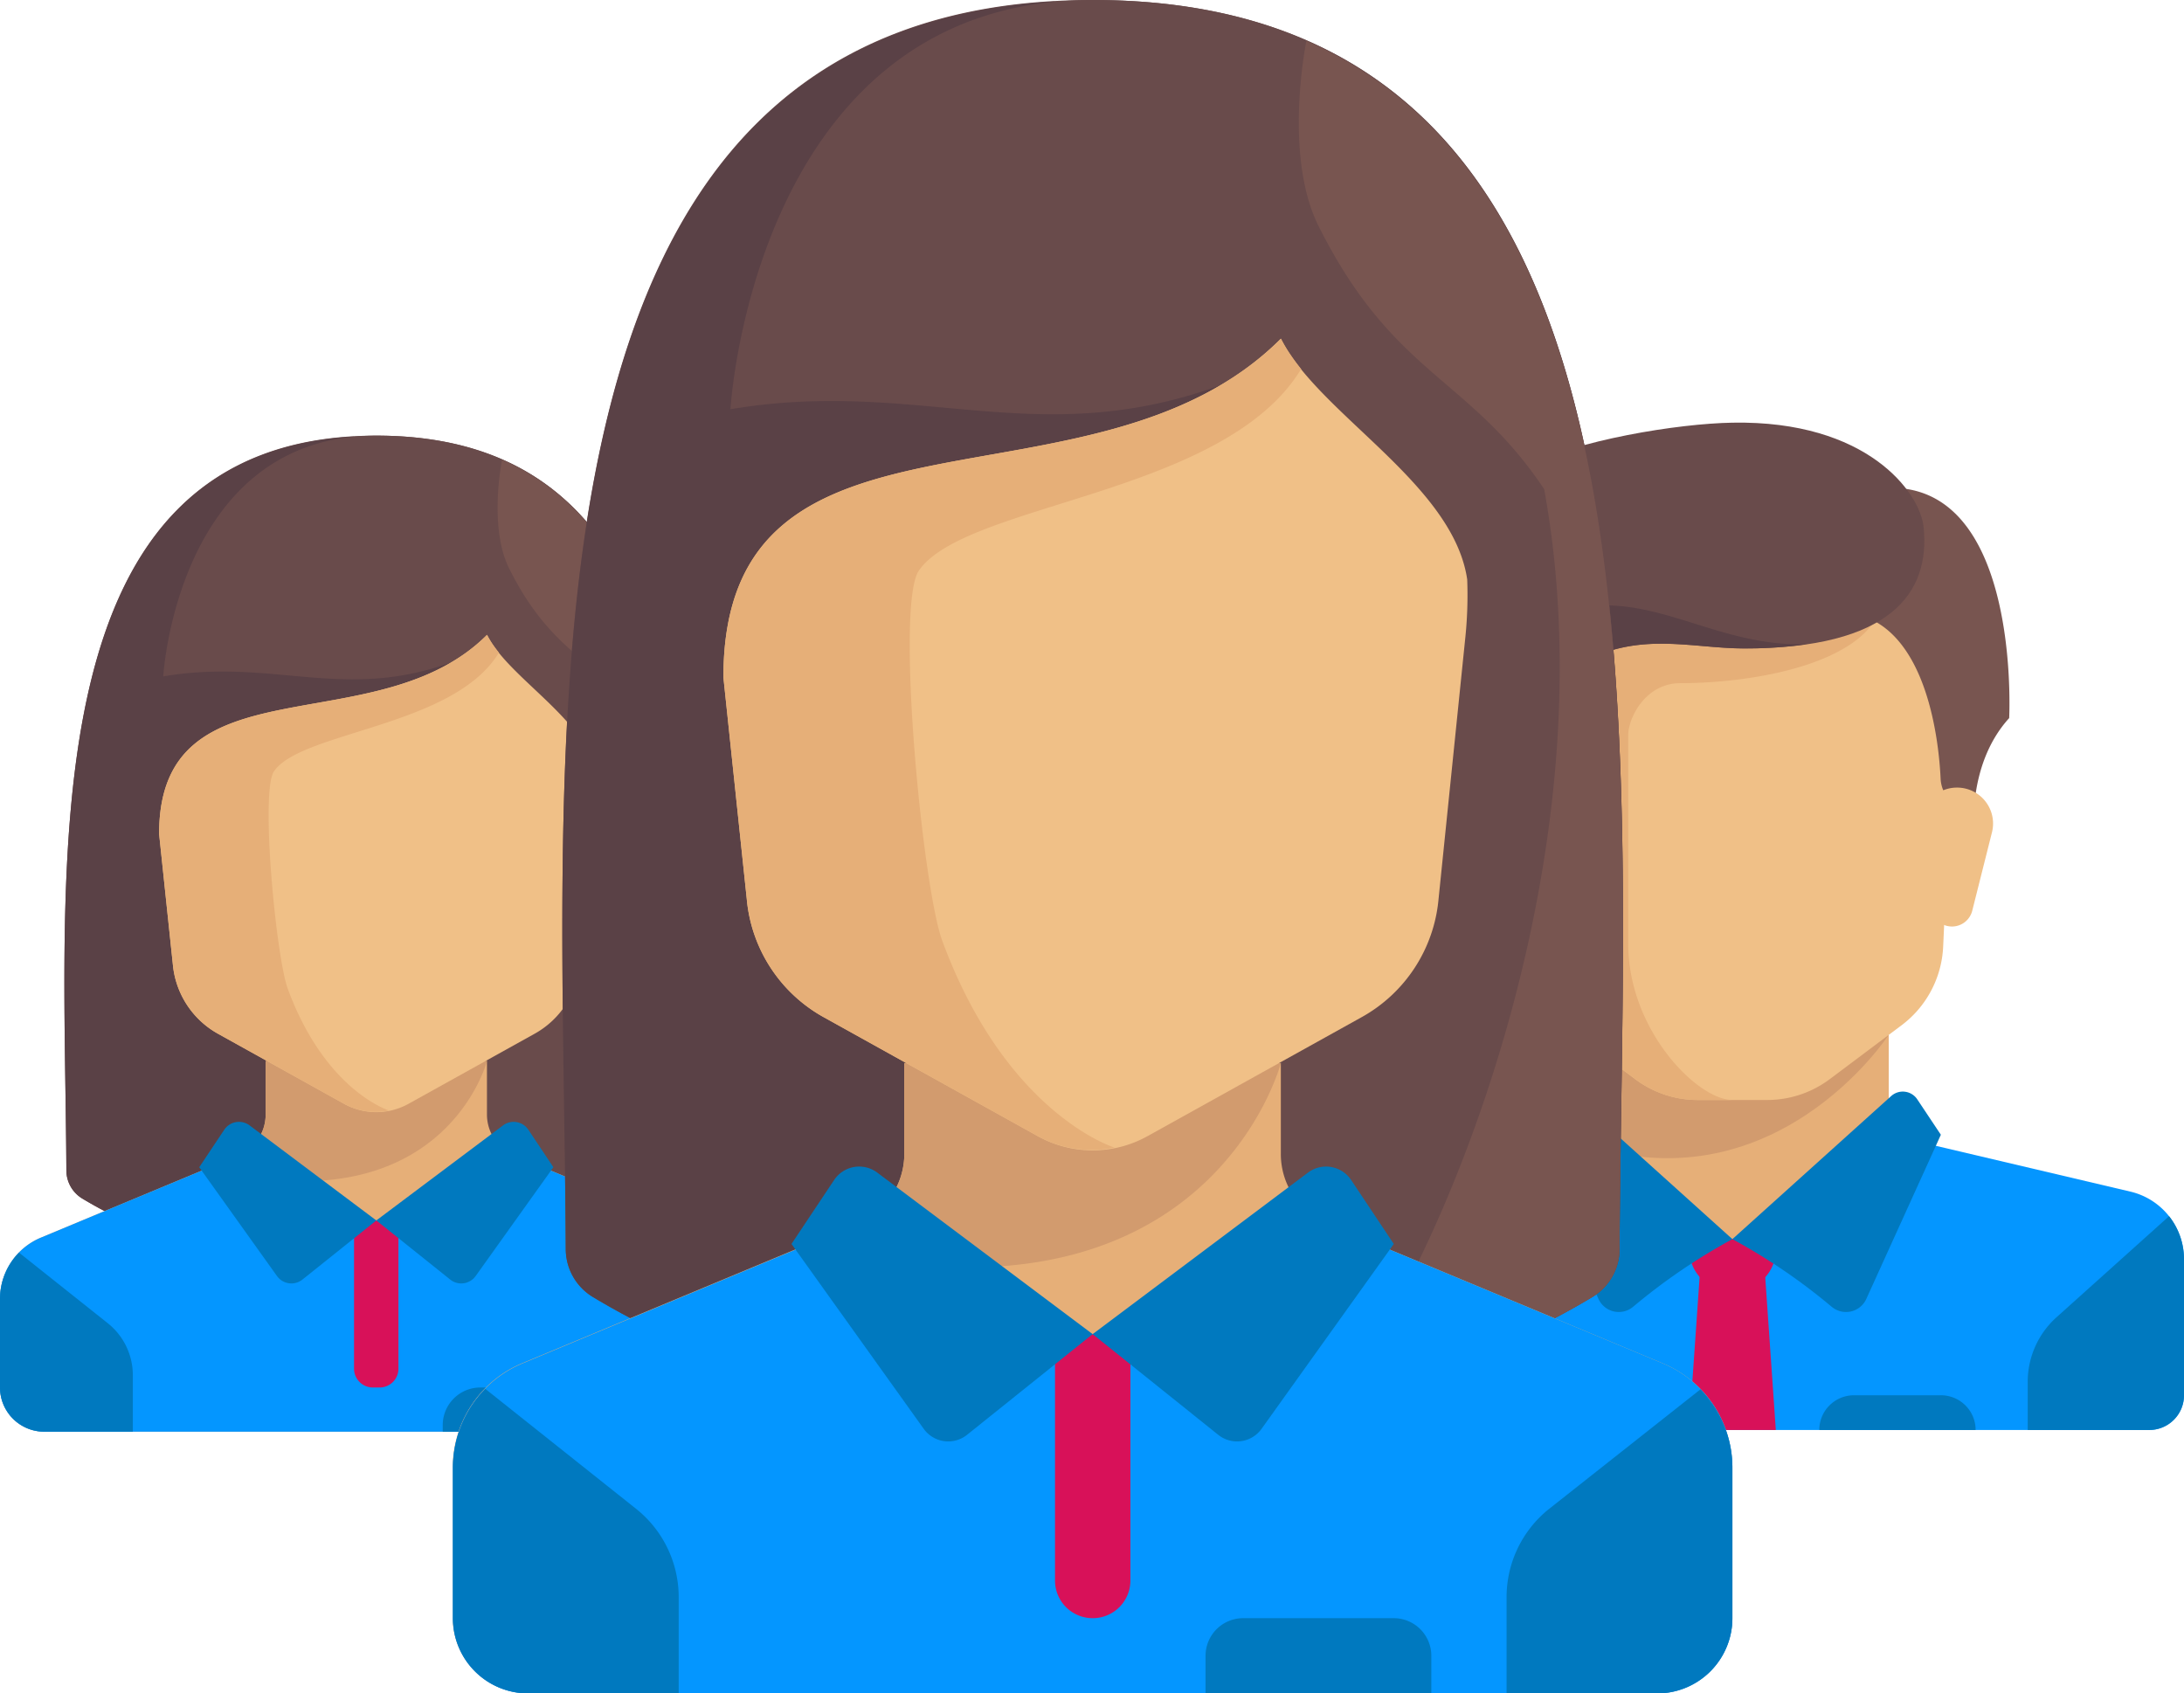 <svg id="1d848cf6-1a57-40a3-9f76-9e8de5af27a7" data-name="Layer 1" xmlns="http://www.w3.org/2000/svg" viewBox="0 0 512 397"><defs><style>.b0819708-0359-498d-9cdf-2047a1206f1b{fill:#694b4b;}.\34 4a2e6a0-aedd-4ede-a05e-0f2eff10d7c1{fill:#5a4146;}.\32 b29b5ad-a29f-4c9d-b276-298aacf9ecc7{fill:#785550;}.\36 8cab4cd-f645-4b0c-a1c4-43cc439d75a5{fill:#e6af78;}.fa0f5e28-7263-4e37-a9e3-f503ddb7197d{fill:#0496ff;}.\37 867fe2d-99c7-42b7-82d5-bba2d25efa44{fill:#d29b6e;}.be2c1bf1-d0b2-48f2-872d-885d4bb72e55{fill:#0079bf;}.c95e6dca-51f3-4e78-9fdf-5d884b3b8173{fill:#e4eaf6;}.\35 1826331-2274-4205-9eef-634d31aa240c{fill:#d81159;}.\33 959c85f-0bb1-4e5f-bc45-5771fbbb04e8{fill:#f0c087;}</style></defs><title>4</title><path class="b0819708-0359-498d-9cdf-2047a1206f1b" d="M88.22,159.63c-82.14,0-73,99.89-72.66,172.28a7.73,7.73,0,0,0,3.79,6.61c9.1,5.49,34.1,18.32,68.87,18.32S148,344,157.09,338.52a7.73,7.73,0,0,0,3.79-6.61C161.26,259.52,170.36,159.63,88.22,159.63Z" transform="translate(0 -57.5)"/><path class="44a2e6a0-aedd-4ede-a05e-0f2eff10d7c1" d="M82.93,159.84C6.54,164.12,15.2,261.13,15.56,331.91a7.73,7.73,0,0,0,3.79,6.61c9.1,5.49,34.1,18.32,68.87,18.32L109,211.53" transform="translate(0 -57.5)"/><path class="b0819708-0359-498d-9cdf-2047a1206f1b" d="M88.22,159.63c-46.71,0-49.95,56.44-49.95,56.44,26.92-4.54,43.46,6.81,70.71-4.54L88.22,356.83c34.77,0,59.77-12.83,68.87-18.32a7.73,7.73,0,0,0,3.79-6.61C161.26,259.52,170.36,159.63,88.22,159.63Z" transform="translate(0 -57.5)"/><path class="2b29b5ad-a29f-4c9d-b276-298aacf9ecc7" d="M160.88,331.91c0.32-62.2,7-144.65-43.18-166.64-0.88,4.55-2.46,17.25,1.66,25.5,10.38,20.76,20.76,20.76,31.14,36.33,10.38,57.09-19.83,117.67-29.86,125.92h0a130.56,130.56,0,0,0,36.46-14.5A7.73,7.73,0,0,0,160.88,331.91Z" transform="translate(0 -57.5)"/><path class="68cab4cd-f645-4b0c-a1c4-43cc439d75a5" d="M166.86,347.65l-46.31-19.29a10.38,10.38,0,0,1-6.39-9.58V306.24H62.28v12.54a10.38,10.38,0,0,1-6.39,9.58L9.58,347.65A15.57,15.57,0,0,0,0,362v20.76a10.38,10.38,0,0,0,10.38,10.38H166.07a10.38,10.38,0,0,0,10.38-10.38V362A15.57,15.57,0,0,0,166.86,347.65Z" transform="translate(0 -57.5)"/><path class="fa0f5e28-7263-4e37-a9e3-f503ddb7197d" d="M166.86,347.65L122.09,329,88.22,343.62,54.35,329,9.58,347.65A15.57,15.57,0,0,0,0,362v20.76a10.38,10.38,0,0,0,10.38,10.38H166.07a10.38,10.38,0,0,0,10.38-10.38V362A15.57,15.57,0,0,0,166.86,347.65Z" transform="translate(0 -57.5)"/><path class="7867fe2d-99c7-42b7-82d5-bba2d25efa44" d="M114.17,306.24H62.28v12.54a10.38,10.38,0,0,1-6.39,9.58l-7.23,3C104,345.48,114.17,306.24,114.17,306.24Z" transform="translate(0 -57.5)"/><path class="be2c1bf1-d0b2-48f2-872d-885d4bb72e55" d="M25.29,367.73L4.46,351.16A15.53,15.53,0,0,0,0,362v20.76a10.38,10.38,0,0,0,10.38,10.38H31.14V379.89A15.57,15.57,0,0,0,25.29,367.73Z" transform="translate(0 -57.5)"/><path class="c95e6dca-51f3-4e78-9fdf-5d884b3b8173" d="M176.45,382.78V362a15.53,15.53,0,0,0-4.4-10.8l-20.9,16.5a15.57,15.57,0,0,0-5.84,12.16v13.27h20.76A10.38,10.38,0,0,0,176.45,382.78Z" transform="translate(0 -57.5)"/><path class="51826331-2274-4205-9eef-634d31aa240c" d="M89,382.78H87.44A4.41,4.41,0,0,1,83,378.37V343.63H93.41v34.74A4.41,4.41,0,0,1,89,382.78Z" transform="translate(0 -57.5)"/><path class="be2c1bf1-d0b2-48f2-872d-885d4bb72e55" d="M88.22,343.62l-29.7-22.28a4.15,4.15,0,0,0-5.94,1l-5.87,8.8,18.21,25.49a4.15,4.15,0,0,0,6,.83Z" transform="translate(0 -57.5)"/><path class="be2c1bf1-d0b2-48f2-872d-885d4bb72e55" d="M88.22,343.62l29.7-22.28a4.15,4.15,0,0,1,5.94,1l5.87,8.8-18.21,25.49a4.15,4.15,0,0,1-6,.83Z" transform="translate(0 -57.5)"/><path class="3959c85f-0bb1-4e5f-bc45-5771fbbb04e8" d="M114.17,206.34C88.22,232.29,37.3,211.53,37.3,253l3.22,30.58a20.76,20.76,0,0,0,10.59,16.27l29.55,16.42a15.57,15.57,0,0,0,15.12,0l29.55-16.42a20.76,20.76,0,0,0,10.59-16.27l3.72-36.32a57.26,57.26,0,0,0,.23-7.77C137.93,226.32,119.36,216.72,114.17,206.34Z" transform="translate(0 -57.5)"/><path class="68cab4cd-f645-4b0c-a1c4-43cc439d75a5" d="M37.3,253l3.22,30.58a20.76,20.76,0,0,0,10.59,16.27l29.55,16.42a15.5,15.5,0,0,0,10.57,1.58h0s-14.9-4.52-23.76-28.52c-2.72-7.35-6.49-46.27-3.24-51,6.41-9.4,42.17-10.38,52.73-27.82q-0.78-1-1.44-1.95l-0.11-.16a19.74,19.74,0,0,1-1.22-2.08C88.22,232.29,37.3,211.53,37.3,253Z" transform="translate(0 -57.5)"/><path class="be2c1bf1-d0b2-48f2-872d-885d4bb72e55" d="M126.11,382.78H112.61a8.82,8.82,0,0,0-8.82,8.82v1.56h31.14V391.6A8.82,8.82,0,0,0,126.11,382.78Z" transform="translate(0 -57.5)"/><polygon class="68cab4cd-f645-4b0c-a1c4-43cc439d75a5" points="442.78 266.02 442.78 237.52 369.49 237.52 369.49 266.02 406.13 298.6 442.78 266.02"/><path class="fa0f5e28-7263-4e37-a9e3-f503ddb7197d" d="M499.44,336.86L449.06,325a8.09,8.09,0,0,1-2.11-.85L406.13,348l-39.22-25a8.11,8.11,0,0,1-3.71,2l-50.39,11.86a16.29,16.29,0,0,0-12.56,15.86V384.6a8.14,8.14,0,0,0,8.14,8.14H503.86A8.14,8.14,0,0,0,512,384.6V352.71A16.29,16.29,0,0,0,499.44,336.86Z" transform="translate(0 -57.5)"/><path class="7867fe2d-99c7-42b7-82d5-bba2d25efa44" d="M369.49,295V325.1c46.17,16.63,73.29-25,73.29-25V295H369.49Z" transform="translate(0 -57.5)"/><path class="3959c85f-0bb1-4e5f-bc45-5771fbbb04e8" d="M353.2,201.37l3.55,78.06a24.43,24.43,0,0,0,9.75,18.43l16.84,12.63A24.43,24.43,0,0,0,398,315.38h16.29a24.43,24.43,0,0,0,14.66-4.89l16.84-12.63a24.43,24.43,0,0,0,9.75-18.43l3.55-78.06H353.2Z" transform="translate(0 -57.5)"/><path class="68cab4cd-f645-4b0c-a1c4-43cc439d75a5" d="M393.92,217.66c16.29,0,40.72-4.07,46.51-16.29H353.2l3.55,78.06a24.43,24.43,0,0,0,9.75,18.43l16.84,12.63A24.43,24.43,0,0,0,398,315.38h8.14c-8.14,0-24.43-16.29-24.43-36.65V229.87C381.7,225.8,385.77,217.66,393.92,217.66Z" transform="translate(0 -57.5)"/><path class="be2c1bf1-d0b2-48f2-872d-885d4bb72e55" d="M482.11,366.32l26.39-23.7A16.26,16.26,0,0,1,512,352.71V384.6a8.14,8.14,0,0,1-8.14,8.14h-28.5V381.47A20.36,20.36,0,0,1,482.11,366.32Z" transform="translate(0 -57.5)"/><polygon class="51826331-2274-4205-9eef-634d31aa240c" points="416.31 335.25 395.95 335.25 398.5 298.6 413.77 298.6 416.31 335.25"/><path class="51826331-2274-4205-9eef-634d31aa240c" d="M416.31,348H396v2.35a9.86,9.86,0,0,0,9.86,9.86h0.63a9.86,9.86,0,0,0,9.86-9.86V348h0Z" transform="translate(0 -57.5)"/><path class="be2c1bf1-d0b2-48f2-872d-885d4bb72e55" d="M368.91,314.46L406.13,348a140.4,140.4,0,0,0-23.29,15.87,5.22,5.22,0,0,1-8.09-1.83l-17.49-38.47,5.53-8.3A4.07,4.07,0,0,1,368.91,314.46Z" transform="translate(0 -57.5)"/><path class="be2c1bf1-d0b2-48f2-872d-885d4bb72e55" d="M443.35,314.46L406.13,348a140.4,140.4,0,0,1,23.29,15.87,5.22,5.22,0,0,0,8.09-1.83L455,323.53l-5.53-8.3A4.07,4.07,0,0,0,443.35,314.46Z" transform="translate(0 -57.5)"/><path class="2b29b5ad-a29f-4c9d-b276-298aacf9ecc7" d="M430.82,174.39l3.82,27c17.42,3.49,19.94,30.83,20.3,38.64a8,8,0,0,0,1.29,4l6.65,10.31s-2.28-17.05,8.14-28.5C471,225.8,474.59,158.11,430.82,174.39Z" transform="translate(0 -57.5)"/><path class="3959c85f-0bb1-4e5f-bc45-5771fbbb04e8" d="M467,252.56L462.36,271a4.9,4.9,0,0,1-4.75,3.71h0a4.9,4.9,0,0,1-4.86-4.29l-2.35-18.81a8.43,8.43,0,0,1,8.36-9.47h0A8.43,8.43,0,0,1,467,252.56Z" transform="translate(0 -57.5)"/><path class="b0819708-0359-498d-9cdf-2047a1206f1b" d="M357.1,167.1l6,4.11C335.89,191.32,341,225.8,341,225.8c8.14,8.14,8.14,28.5,8.14,28.5l8.14-8.14s-3.14-23.52,12.22-32.57c14.25-8.4,26.72-4.07,39.45-4.07,34.1,0,43.64-12.85,42-28.5-0.86-8.1-13.24-25-44.79-24.43C393.4,156.8,369.49,160.65,357.1,167.1Z" transform="translate(0 -57.5)"/><path class="44a2e6a0-aedd-4ede-a05e-0f2eff10d7c1" d="M354.73,206s-4.33-17.05,8.4-34.74C335.89,191.32,341,225.8,341,225.8c8.14,8.14,8.14,28.5,8.14,28.5l8.14-8.14s-3.14-23.52,12.21-32.57c14.25-8.4,26.72-4.07,39.45-4.07a100.13,100.13,0,0,0,14.68-1C397.35,209.39,381.87,189.49,354.73,206Z" transform="translate(0 -57.5)"/><path class="68cab4cd-f645-4b0c-a1c4-43cc439d75a5" d="M345.31,252.56l4.6,18.39a4.9,4.9,0,0,0,4.75,3.71h0a4.9,4.9,0,0,0,4.86-4.29l2.35-18.81a8.43,8.43,0,0,0-8.36-9.47h0A8.43,8.43,0,0,0,345.31,252.56Z" transform="translate(0 -57.5)"/><path class="be2c1bf1-d0b2-48f2-872d-885d4bb72e55" d="M455,384.6H434.64a8.14,8.14,0,0,0-8.14,8.14h36.65A8.14,8.14,0,0,0,455,384.6Z" transform="translate(0 -57.5)"/><path class="b0819708-0359-498d-9cdf-2047a1206f1b" d="M256.15,57.5C116.51,57.5,132,227.31,132.64,350.37a13.14,13.14,0,0,0,6.44,11.24c15.47,9.33,58,31.14,117.08,31.14s101.61-21.81,117.08-31.14a13.14,13.14,0,0,0,6.44-11.24C380.31,227.31,395.8,57.5,256.15,57.5Z" transform="translate(0 -57.5)"/><path class="44a2e6a0-aedd-4ede-a05e-0f2eff10d7c1" d="M247.16,57.85C117.29,65.13,132,230.05,132.63,350.37a13.14,13.14,0,0,0,6.44,11.24c15.47,9.33,58,31.14,117.08,31.14l35.29-247" transform="translate(0 -57.5)"/><path class="b0819708-0359-498d-9cdf-2047a1206f1b" d="M256.15,57.5c-79.4,0-84.91,95.94-84.91,95.94,45.76-7.72,73.89,11.58,120.2-7.72l-35.29,247c59.11,0,101.61-21.81,117.08-31.14a13.14,13.14,0,0,0,6.44-11.24C380.31,227.31,395.8,57.5,256.15,57.5Z" transform="translate(0 -57.5)"/><path class="2b29b5ad-a29f-4c9d-b276-298aacf9ecc7" d="M379.67,350.37c0.55-105.74,12-245.91-73.41-283.29-1.49,7.74-4.18,29.33,2.82,43.35,17.64,35.29,35.29,35.29,52.93,61.76,17.64,97-33.71,200-50.77,214.07h0c30.22-7.19,51.89-18.56,62-24.65A13.14,13.14,0,0,0,379.67,350.37Z" transform="translate(0 -57.5)"/><path class="68cab4cd-f645-4b0c-a1c4-43cc439d75a5" d="M389.85,377.14l-78.72-32.8A17.64,17.64,0,0,1,300.27,328V306.73H212V328a17.65,17.65,0,0,1-10.86,16.29l-78.72,32.8a26.47,26.47,0,0,0-16.29,24.43v35.29a17.65,17.65,0,0,0,17.64,17.64H388.49a17.64,17.64,0,0,0,17.64-17.64V401.57A26.46,26.46,0,0,0,389.85,377.14Z" transform="translate(0 -57.5)"/><path class="fa0f5e28-7263-4e37-a9e3-f503ddb7197d" d="M389.85,377.14l-76.11-31.71-57.58,24.85-57.58-24.85-76.11,31.71a26.47,26.47,0,0,0-16.29,24.43v35.29a17.65,17.65,0,0,0,17.64,17.64H388.49a17.64,17.64,0,0,0,17.64-17.64V401.57A26.46,26.46,0,0,0,389.85,377.14Z" transform="translate(0 -57.5)"/><path class="7867fe2d-99c7-42b7-82d5-bba2d25efa44" d="M300.27,306.73H212V328a17.65,17.65,0,0,1-10.86,16.29l-12.29,5.12C283,373.45,300.27,306.73,300.27,306.73Z" transform="translate(0 -57.5)"/><path class="be2c1bf1-d0b2-48f2-872d-885d4bb72e55" d="M149.18,411.27L113.77,383.1a26.41,26.41,0,0,0-7.59,18.47v35.29a17.64,17.64,0,0,0,17.64,17.64h35.29V431.93A26.48,26.48,0,0,0,149.18,411.27Z" transform="translate(0 -57.5)"/><path class="be2c1bf1-d0b2-48f2-872d-885d4bb72e55" d="M406.13,436.86V401.57a26.41,26.41,0,0,0-7.48-18.36l-35.53,28.06a26.47,26.47,0,0,0-9.93,20.67V454.5h35.29A17.64,17.64,0,0,0,406.13,436.86Z" transform="translate(0 -57.5)"/><path class="51826331-2274-4205-9eef-634d31aa240c" d="M256.15,436.86h0a8.82,8.82,0,0,1-8.82-8.82V370.29H265V428A8.82,8.82,0,0,1,256.15,436.86Z" transform="translate(0 -57.5)"/><path class="be2c1bf1-d0b2-48f2-872d-885d4bb72e55" d="M256.15,370.27L205.66,332.4a7.06,7.06,0,0,0-10.11,1.73l-10,15,31,43.34a7.06,7.06,0,0,0,10.15,1.41Z" transform="translate(0 -57.5)"/><path class="be2c1bf1-d0b2-48f2-872d-885d4bb72e55" d="M256.15,370.27l50.49-37.87a7.06,7.06,0,0,1,10.11,1.73l10,15-31,43.34a7.06,7.06,0,0,1-10.15,1.41Z" transform="translate(0 -57.5)"/><path class="3959c85f-0bb1-4e5f-bc45-5771fbbb04e8" d="M300.27,136.9c-44.11,44.11-130.68,8.82-130.68,79.4l5.48,52a35.29,35.29,0,0,0,18,27.65l50.23,27.91a26.47,26.47,0,0,0,25.71,0l50.23-27.91a35.29,35.29,0,0,0,18-27.65l6.32-61.74a97.24,97.24,0,0,0,.4-13.21C340.67,170.88,309.09,154.54,300.27,136.9Z" transform="translate(0 -57.5)"/><path class="68cab4cd-f645-4b0c-a1c4-43cc439d75a5" d="M169.59,216.3l5.48,52a35.29,35.29,0,0,0,18,27.65l50.23,27.91a26.35,26.35,0,0,0,18,2.68h0s-25.33-7.67-40.4-48.48c-4.62-12.5-11-78.67-5.51-86.75,10.9-16,71.68-17.65,89.64-47.3q-1.33-1.65-2.45-3.31l-0.19-.27a33.34,33.34,0,0,1-2.08-3.53C256.15,181,169.59,145.72,169.59,216.3Z" transform="translate(0 -57.5)"/><path class="be2c1bf1-d0b2-48f2-872d-885d4bb72e55" d="M326.73,436.86H291.44a8.82,8.82,0,0,0-8.82,8.82v8.82h52.93v-8.82A8.82,8.82,0,0,0,326.73,436.86Z" transform="translate(0 -57.5)"/></svg>